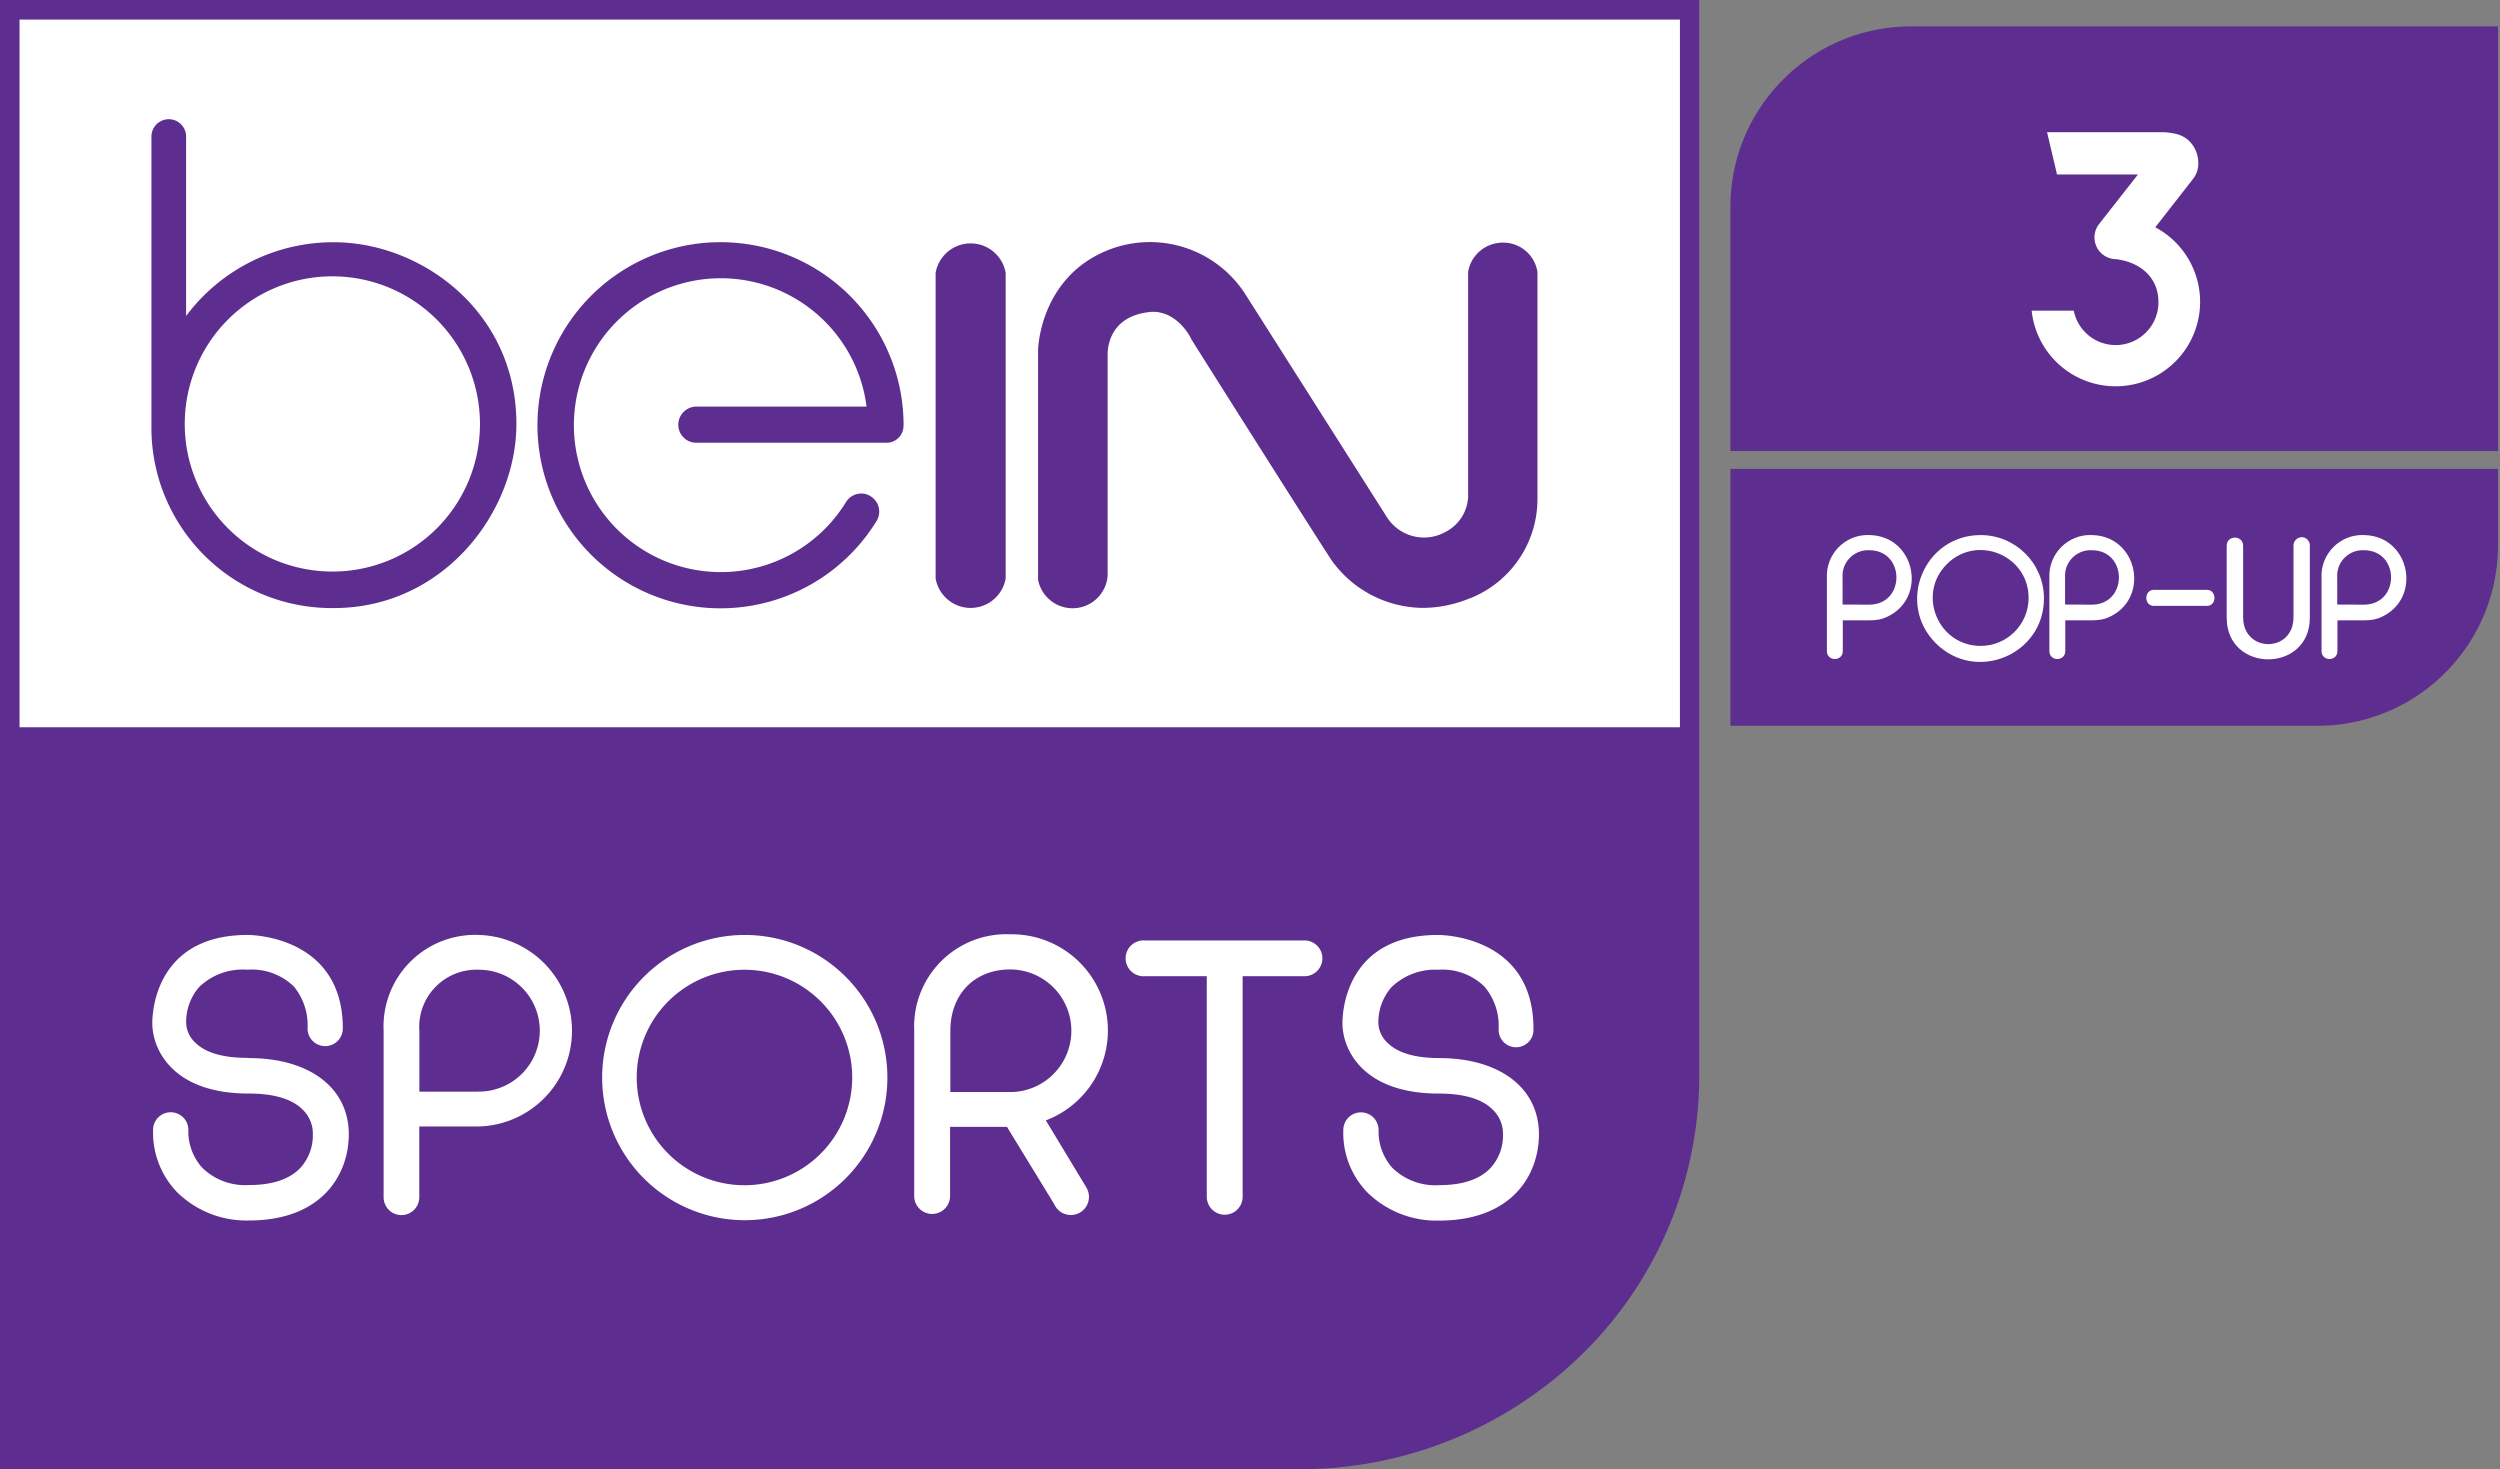 <svg width="850.76" height="500" version="1.1" viewBox="0 0 225.1 132.29" xmlns="http://www.w3.org/2000/svg">
 <rect x="0" y="0" width="225.1" height="132.29" fill="#808080" stroke="none"/>
 <g stroke-width=".882">
  <path class="cls-3" d="m0-0.002v132.29h116.51c10.048 0.145 19.708-3.874 26.688-11.104 6.187-6.434 9.691-14.983 9.798-23.909v-97.278z" fill="#5d2e8f"/>
  <path class="cls-4" d="m22.26 95.248c-2.196 0-3.784-0.467-4.71-1.402a2.522 2.522 0 0 1-0.785-1.693 4.78 4.78 0 0 1 1.173-3.29 5.644 5.644 0 0 1 4.33-1.552 5.442 5.442 0 0 1 4.189 1.508 5.495 5.495 0 0 1 1.235 3.784 1.587 1.587 0 1 0 3.175 0c0-8.325-8.229-8.422-8.564-8.422-8.352 0-8.59 7.056-8.59 7.938 0 2.355 1.817 6.341 8.661 6.341 2.311 0 3.96 0.494 4.912 1.482a2.981 2.981 0 0 1 0.882 2.17 4.339 4.339 0 0 1-1.147 3.069c-0.979 1.005-2.514 1.517-4.568 1.517a5.539 5.539 0 0 1-4.233-1.543 4.895 4.895 0 0 1-1.261-3.422 1.587 1.587 0 0 0-3.175 0 7.735 7.735 0 0 0 2.17 5.618 8.89 8.89 0 0 0 6.447 2.54c6.65 0 9.005-4.189 9.005-7.77 0-4.163-3.528-6.853-9.013-6.853m107.22 0c-2.196 0-3.784-0.467-4.71-1.402a2.575 2.575 0 0 1-0.794-1.693 4.789 4.789 0 0 1 1.182-3.29 5.644 5.644 0 0 1 4.198-1.57 5.433 5.433 0 0 1 4.172 1.517 5.495 5.495 0 0 1 1.279 3.775 1.57 1.57 0 1 0 3.131 0c0-8.325-8.229-8.422-8.564-8.422h-0.044c-8.352 0-8.59 7.056-8.59 7.938 0 2.355 1.817 6.341 8.669 6.341 2.293 0 3.951 0.494 4.904 1.49a2.954 2.954 0 0 1 0.882 2.161 4.322 4.322 0 0 1-1.147 3.078c-0.97 1.005-2.514 1.517-4.568 1.517a5.547 5.547 0 0 1-4.233-1.543 4.921 4.921 0 0 1-1.252-3.422 1.587 1.587 0 0 0-3.175 0 7.691 7.691 0 0 0 2.161 5.618 8.899 8.899 0 0 0 6.456 2.54c6.641 0 8.996-4.189 8.996-7.77 0-4.172-3.528-6.862-8.996-6.862m-86.43-11.086a8.246 8.246 0 0 0-8.599 8.625v14.993a1.605 1.605 0 0 0 3.21 0v-6.376h5.389a8.625 8.625 0 0 0 0-17.242m0 14.111h-5.38v-5.459a5.151 5.151 0 0 1 5.362-5.521 5.486 5.486 0 0 1 0.309 10.963h-0.326zm23.892-14.111a12.841 12.841 0 1 0 12.868 12.832 12.832 12.832 0 0 0-12.868-12.832m0 22.534a9.701 9.701 0 1 1 9.701-9.701 9.701 9.701 0 0 1-9.701 9.701m27.137-5.838a8.661 8.661 0 0 0-3.184-16.757 8.308 8.308 0 0 0-8.669 8.661v14.905a1.614 1.614 0 0 0 3.228 0v-6.226h5.124l4.26 6.967a1.632 1.632 0 1 0 2.893-1.499 0.564 0.564 0 0 0-0.071-0.123zm-8.599-2.558v-5.495c0-3.316 2.17-5.539 5.397-5.539a5.521 5.521 0 0 1 0.291 11.033h-5.653zm33.496-12.03a1.605 1.605 0 0 1-1.605 1.605h-5.574v19.861a1.614 1.614 0 0 1-3.228 0v-19.861h-5.574a1.614 1.614 0 1 1 0-3.219h14.376a1.605 1.605 0 0 1 1.605 1.605z" fill="#fff"/>
  <path class="cls-3" d="m151.26 65.482h-149.5v-63.72h149.5z" fill="#fff"/>
  <path class="cls-3" d="m30.057 21.809a16.528 16.528 0 0 0-13.3 6.641v-16.157a1.561 1.561 0 0 0-3.122 0v26.511a16.237 16.237 0 0 0 16.422 15.945c9.834 0 16.439-8.572 16.439-16.58 0-10.107-8.537-16.36-16.439-16.36m0 29.651a13.291 13.291 0 1 1 13.159-13.361v0.071a13.273 13.273 0 0 1-13.229 13.291m51.364-13.176a1.526 1.526 0 0 1-1.464 1.579h-17.268a1.623 1.623 0 0 1-1.543-1.702 1.64 1.64 0 0 1 1.543-1.552h15.407a13.229 13.229 0 1 0-1.826 8.555 1.596 1.596 0 0 1 1.032-0.697 1.543 1.543 0 0 1 1.208 0.247 1.614 1.614 0 0 1 0.467 2.223 16.483 16.483 0 1 1 2.452-8.669zm9.199 13.802a3.201 3.201 0 0 1-6.306 0v-27.525a3.201 3.201 0 0 1 6.306 0zm41.839 1.764a11.254 11.254 0 0 1-4.295 0.882 10.213 10.213 0 0 1-8.149-4.216c-1.182-1.764-12.241-19.253-12.709-20.029 0-0.062-1.235-2.54-3.598-2.408-4.101 0.37-3.907 3.801-3.907 3.942v19.835a3.166 3.166 0 0 1-6.262 0.353v-20.717c0-0.071 0.15-6.429 6.174-8.925a10.213 10.213 0 0 1 12.568 4.048l12.656 19.932a3.96 3.96 0 0 0 5.292 1.341 3.739 3.739 0 0 0 2.029-3.113v-20.285a3.157 3.157 0 0 1 3.122-2.646 3.113 3.113 0 0 1 3.122 2.646v20.285a9.622 9.622 0 0 1-6.059 9.093z" fill="#5d2e8f"/>
 </g>
 <g transform="translate(0 -0)">
  <g transform="matrix(.378 0 0 .378 -.094 -93.099)" fill="#b089d9">
   <g fill="#b089d9">
    <path d="m412.64 353.71h182.64v-101.13h-138.81c-23.762-0.558-43.477 18.253-44.035 42.015-2e-3 0.076-4e-3 0.152-4e-3 0.229v58.889z" fill="#5d2e8f"/>
   </g>
  </g>
  <path class="cls-4" d="m190.49 34.78a7.602 7.602 0 0 1-7.559-6.81h3.79a3.849 3.849 0 0 0 7.624-0.787c0-2.104-1.51-3.55-3.801-3.849a1.959 1.959 0 0 1-1.504-3.212l3.464-4.417h-7.292l-0.894-3.806h10.295a5.354 5.354 0 0 1 1.167 0.128 2.58 2.58 0 0 1 1.231 0.567 2.768 2.768 0 0 1 0.921 2.018 2.238 2.238 0 0 1-0.45 1.472l-3.421 4.379a7.602 7.602 0 0 1-3.571 14.316z" fill="#fff" stroke-width=".535"/>
  <g transform="matrix(.378 0 0 .378 -.094 -93.099)" fill="#ac83d7">
   <g fill="#ac83d7">
    <path d="m412.64 419.17h138.69c23.762 0.506 43.436-18.348 43.941-42.11 2e-3 -0.045 2e-3 -0.089 4e-3 -0.134v-18.957h-182.84v61.202h0.209z" fill="#5d2e8f"/>
   </g>
  </g>
  <g transform="matrix(.967 0 0 .967 60.338 82.505)" fill="#fff">
   <g transform="translate(5.547,43.952)">
    <path class="cls-1" d="m146.37-79.252c-0.425 0.005-0.766 0.355-0.76 0.78v6.69c1e-3 0.263-0.033 0.526-0.1 0.78-0.632 2.275-3.858 2.275-4.49 0-0.067-0.254-0.101-0.517-0.1-0.78v-6.67c0-1.02-1.53-1.02-1.53 0v6.7c0 5.16 7.74 5.16 7.74 0v-6.7c0.023-0.429-0.31-0.794-0.74-0.81z"/>
    <path class="cls-1" d="m152.01-71.512h-2.31v2.86c0 0.987-1.48 0.987-1.48 0v-6.8c-0.116-2.255 1.745-4.116 4-4 4.297 0.112 5.416 5.999 1.46 7.68-0.272 0.106-0.606 0.26-1.67 0.26zm0.15-1.46c3.38 0 3.38-5.07 0-5.07-1.419-0.063-2.577 1.123-2.48 2.54v2.52z"/>
   </g>
   <g transform="translate(58.867,32.666)">
    <path class="cls-1" d="m69.055-62.306c0.036 5.266-6.321 7.937-10.057 4.226-3.736-3.711-1.109-10.086 4.157-10.086 3.243-7.5e-5 5.878 2.617 5.899 5.86zm-1.429 0c1e-6 -3.974-4.804-5.963-7.614-3.154s-0.82 7.614 3.154 7.614c2.461-0.005 4.455-1.999 4.46-4.46z"/>
    <path class="cls-1" d="m73.35-60.226h-2.31v2.86c0 0.987-1.48 0.987-1.48 0l3.89e-4 -6.8c-0.116-2.255 1.744-4.116 4-4 4.297 0.112 5.416 5.999 1.46 7.68-0.272 0.106-0.606 0.26-1.67 0.26zm0.15-1.46c3.38 0 3.38-5.07 0-5.07-1.419-0.063-2.577 1.123-2.48 2.54v2.52z"/>
    <path class="cls-1" d="m52.633-60.226h-2.31v2.86c0 0.987-1.48 0.987-1.48 0l3.89e-4 -6.8c-0.116-2.255 1.744-4.116 4-4 4.297 0.112 5.416 5.999 1.46 7.68-0.272 0.106-0.606 0.26-1.67 0.26zm0.15-1.46c3.38 0 3.38-5.07 0-5.07-1.419-0.063-2.577 1.123-2.48 2.54v2.52z"/>
   </g>
   <path d="m138.29-30.397c-1.115-0.129-1.115 1.62 0 1.49h4.674c1.115 0.129 1.115-1.62 0-1.49z"/>
  </g>
 </g>
</svg>
